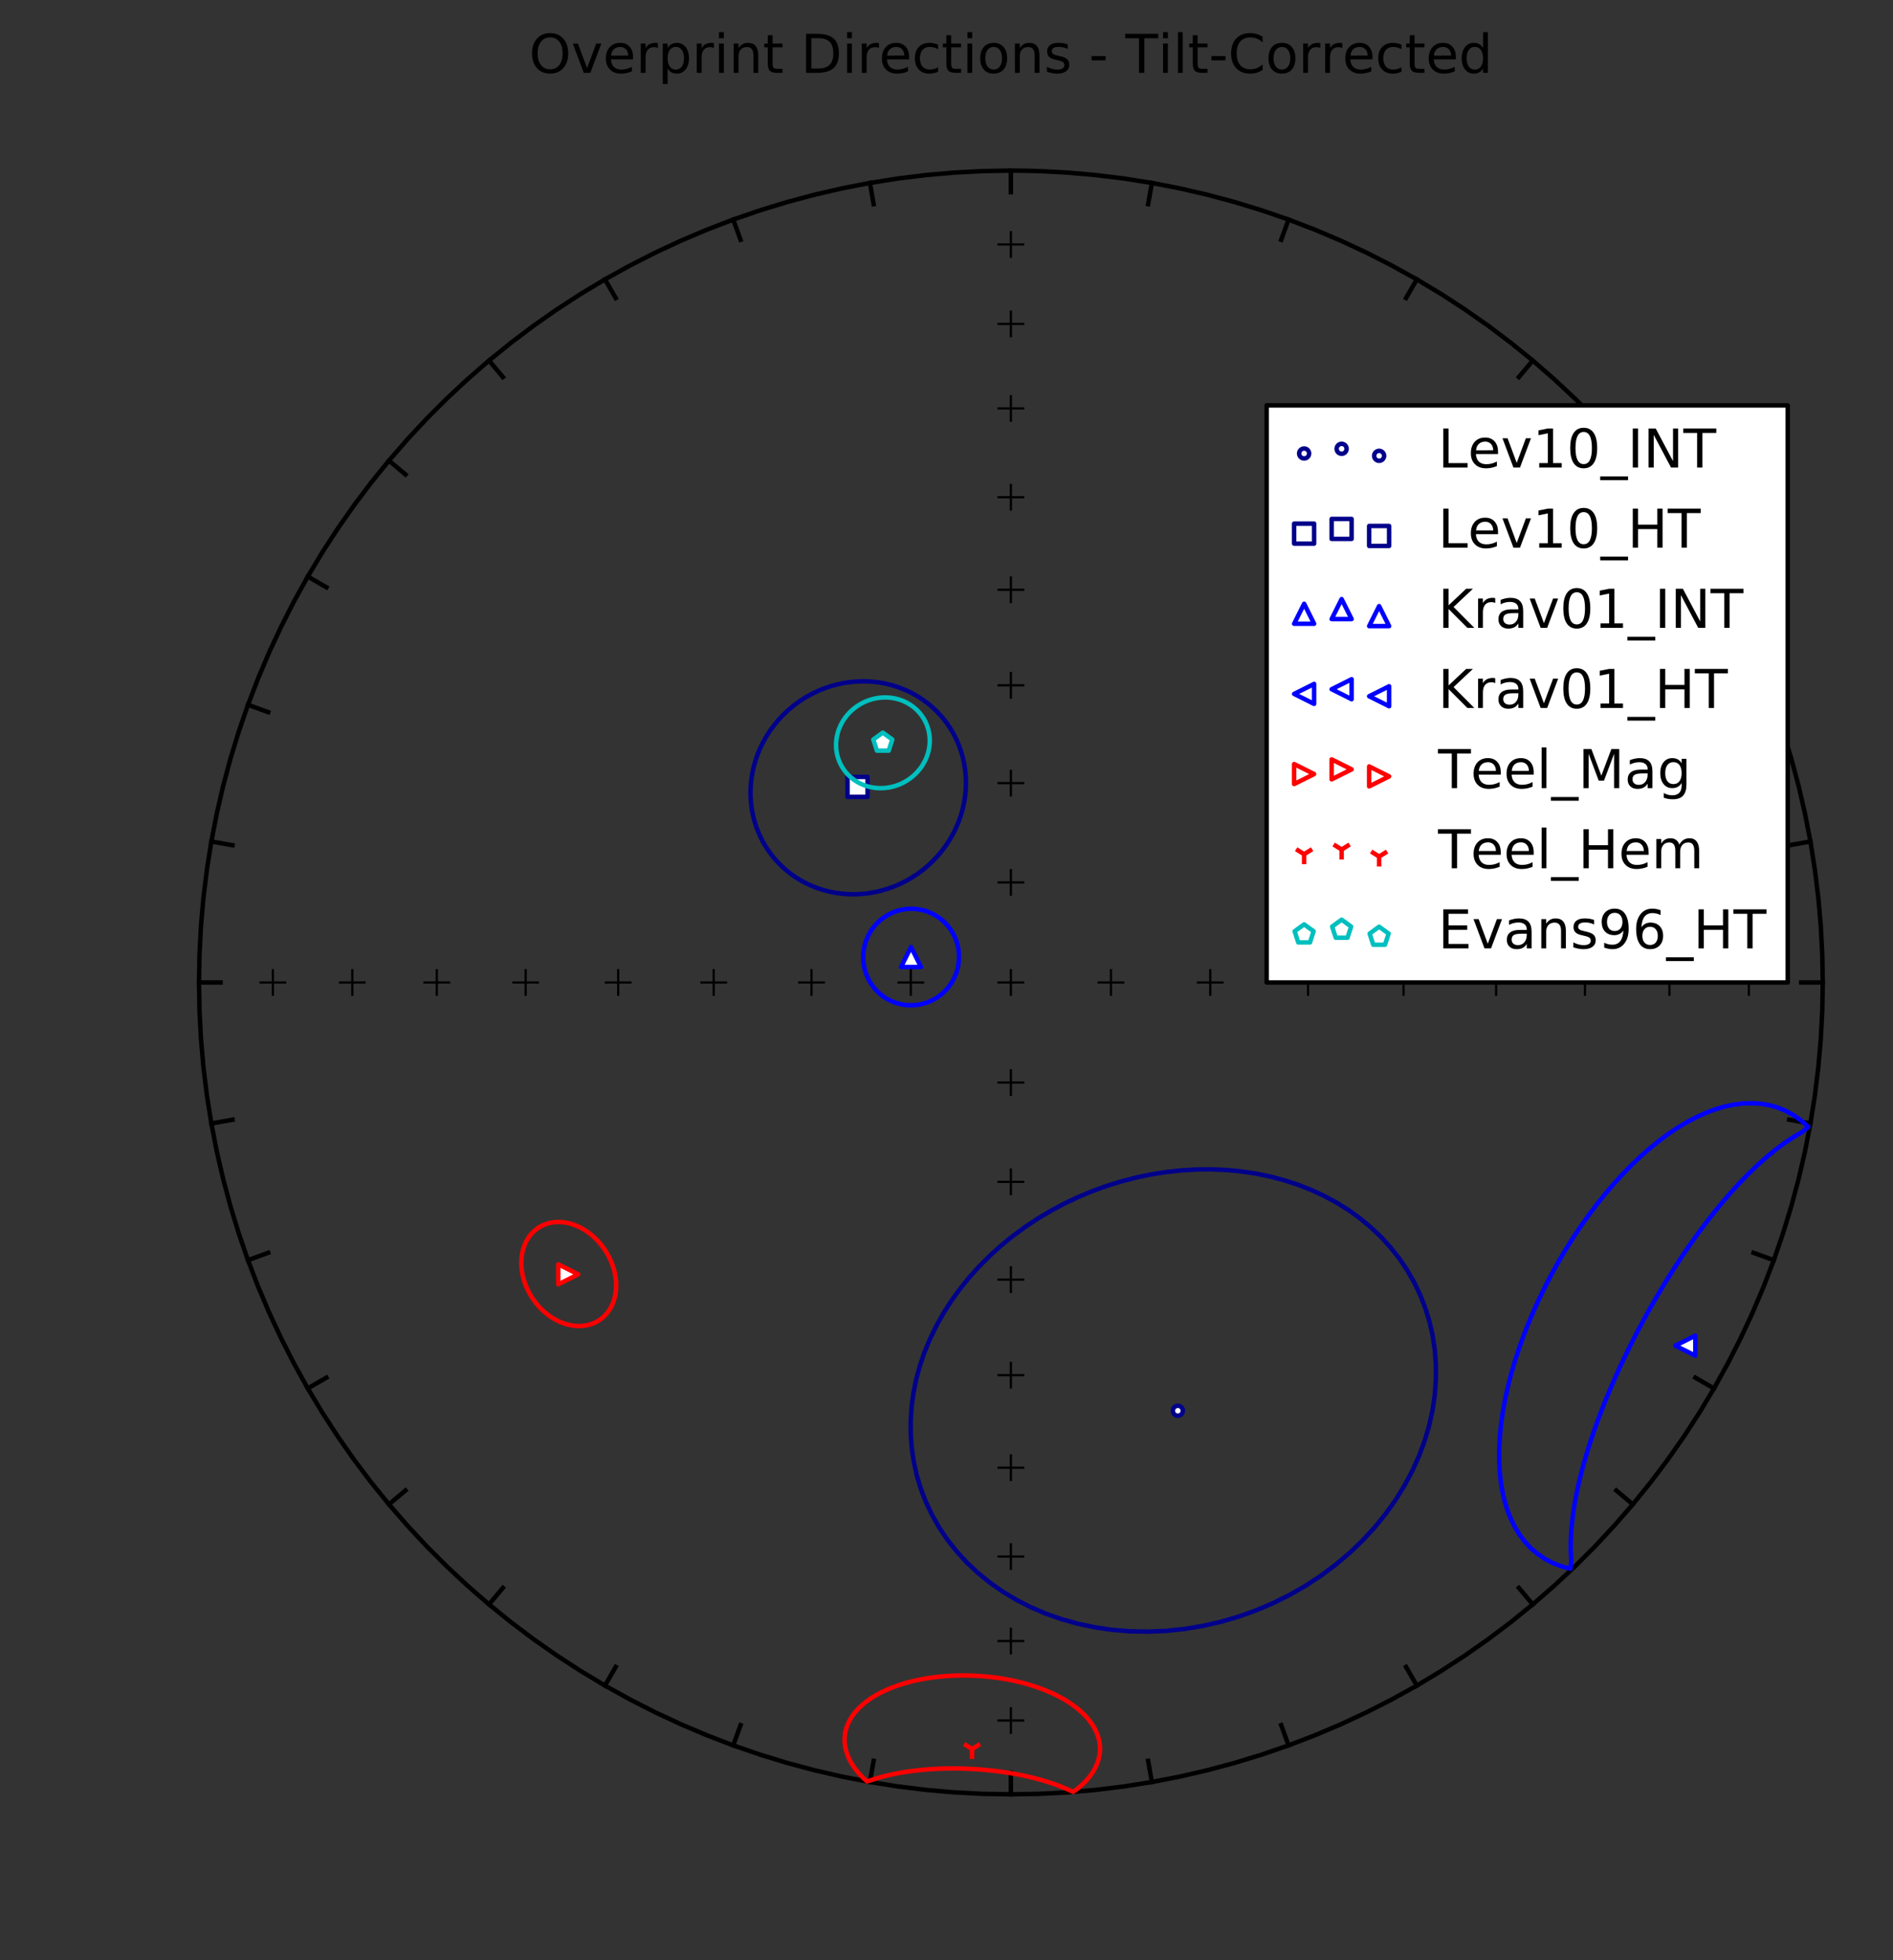 <?xml version="1.0" encoding="utf-8" standalone="no"?>
<!DOCTYPE svg PUBLIC "-//W3C//DTD SVG 1.1//EN"
  "http://www.w3.org/Graphics/SVG/1.1/DTD/svg11.dtd">
<!-- Created with matplotlib (http://matplotlib.org/) -->
<svg height="439pt" version="1.1" viewBox="0 0 424 439" width="424pt" xmlns="http://www.w3.org/2000/svg" xmlns:xlink="http://www.w3.org/1999/xlink">
 <rect x="0" y="0" width="424" height="439" fill="#333333" stroke="none"/>
 <defs>
  <style type="text/css">
*{stroke-linecap:butt;stroke-linejoin:round;stroke-miterlimit:100000;}
  </style>
 </defs>
 <g id="figure_1">
  <g id="patch_1">
   <path d="M 0 439.596 
L 424.558 439.596 
L 424.558 -0 
L 0 -0 
L 0 439.596 
z
" style="fill:none;"/>
  </g>
  <g id="axes_1">
   <g id="PathCollection_1">
    <defs>
     <path d="M 0 1.118 
C 0.297 1.118 0.581 1 0.791 0.791 
C 1 0.581 1.118 0.297 1.118 0 
C 1.118 -0.297 1 -0.581 0.791 -0.791 
C 0.581 -1 0.297 -1.118 0 -1.118 
C -0.297 -1.118 -0.581 -1 -0.791 -0.791 
C -1 -0.581 -1.118 -0.297 -1.118 0 
C -1.118 0.297 -1 0.581 -0.791 0.791 
C -0.581 1 -0.297 1.118 0 1.118 
z
" id="m242794f039" style="stroke:#00008b;"/>
    </defs>
    <g clip-path="url(#p06b7185826)">
     <use style="fill:#ffffff;stroke:#00008b;" x="263.82" xlink:href="#m242794f039" y="315.924"/>
    </g>
   </g>
   <g id="PathCollection_2">
    <defs>
     <path d="M -2.236 2.236 
L 2.236 2.236 
L 2.236 -2.236 
L -2.236 -2.236 
z
" id="ma26f0c3590" style="stroke:#00008b;"/>
    </defs>
    <g clip-path="url(#p06b7185826)">
     <use style="fill:#ffffff;stroke:#00008b;" x="192.075" xlink:href="#ma26f0c3590" y="176.225"/>
    </g>
   </g>
   <g id="PathCollection_3">
    <defs>
     <path d="M 0 -2.236 
L -2.236 2.236 
L 2.236 2.236 
z
" id="m3aaf7df81c" style="stroke:#0000ff;"/>
    </defs>
    <g clip-path="url(#p06b7185826)">
     <use style="fill:#ffffff;stroke:#0000ff;" x="204.051" xlink:href="#m3aaf7df81c" y="214.317"/>
    </g>
   </g>
   <g id="PathCollection_4">
    <defs>
     <path d="M -2.236 -0 
L 2.236 2.236 
L 2.236 -2.236 
z
" id="m49c7e73e07" style="stroke:#0000ff;"/>
    </defs>
    <g clip-path="url(#p06b7185826)">
     <use style="fill:#ffffff;stroke:#0000ff;" x="377.491" xlink:href="#m49c7e73e07" y="301.346"/>
    </g>
   </g>
   <g id="PathCollection_5">
    <defs>
     <path d="M 2.236 0 
L -2.236 -2.236 
L -2.236 2.236 
z
" id="m7f2e09f121" style="stroke:#ff0000;"/>
    </defs>
    <g clip-path="url(#p06b7185826)">
     <use style="fill:#ffffff;stroke:#ff0000;" x="127.285" xlink:href="#m7f2e09f121" y="285.374"/>
    </g>
   </g>
   <g id="PathCollection_6">
    <defs>
     <path d="M 0 0 
L 0 2.236 
M 0 0 
L 1.789 -1.118 
M 0 0 
L -1.789 -1.118 
" id="ma1256cfa38" style="stroke:#ff0000;"/>
    </defs>
    <g clip-path="url(#p06b7185826)">
     <use style="fill:#ff0000;stroke:#ff0000;" x="217.723" xlink:href="#ma1256cfa38" y="391.678"/>
    </g>
   </g>
   <g id="PathCollection_7">
    <defs>
     <path d="M 0 -2.236 
L -2.127 -0.691 
L -1.314 1.809 
L 1.314 1.809 
L 2.127 -0.691 
z
" id="m4032f01e4e" style="stroke:#00bfbf;"/>
    </defs>
    <g clip-path="url(#p06b7185826)">
     <use style="fill:#ffffff;stroke:#00bfbf;" x="197.732" xlink:href="#m4032f01e4e" y="166.3"/>
    </g>
   </g>
   <g id="line2d_1">
    <path clip-path="url(#p06b7185826)" d="M 226.42 38.207 
L 229.594 38.235 
L 232.767 38.318 
L 239.105 38.65 
L 245.428 39.203 
L 251.728 39.977 
L 257.997 40.969 
L 264.228 42.18 
L 270.413 43.608 
L 276.544 45.25 
L 282.614 47.106 
L 288.615 49.172 
L 294.541 51.446 
L 300.383 53.926 
L 306.136 56.608 
L 311.791 59.489 
L 317.343 62.565 
L 322.784 65.834 
L 328.107 69.29 
L 333.306 72.93 
L 338.375 76.749 
L 343.308 80.743 
L 348.099 84.906 
L 352.741 89.234 
L 357.229 93.722 
L 361.558 98.363 
L 365.722 103.152 
L 369.716 108.084 
L 373.536 113.152 
L 377.177 118.351 
L 380.634 123.673 
L 383.903 129.113 
L 386.98 134.663 
L 389.862 140.318 
L 392.544 146.069 
L 395.024 151.911 
L 397.299 157.835 
L 399.365 163.835 
L 401.221 169.904 
L 402.864 176.034 
L 404.292 182.218 
L 405.503 188.447 
L 406.496 194.715 
L 407.269 201.014 
L 407.823 207.336 
L 408.155 213.673 
L 408.266 220.018 
L 408.155 226.363 
L 407.823 232.701 
L 407.269 239.023 
L 406.496 245.321 
L 405.503 251.589 
L 404.292 257.819 
L 402.864 264.002 
L 401.221 270.132 
L 399.365 276.201 
L 397.299 282.201 
L 395.024 288.126 
L 392.544 293.967 
L 389.862 299.719 
L 386.98 305.373 
L 383.903 310.924 
L 380.634 316.363 
L 377.177 321.685 
L 373.536 326.884 
L 369.716 331.952 
L 365.722 336.884 
L 361.558 341.673 
L 357.229 346.315 
L 352.741 350.802 
L 348.099 355.13 
L 343.308 359.293 
L 338.375 363.287 
L 333.306 367.106 
L 328.107 370.746 
L 322.784 374.202 
L 317.343 377.471 
L 311.791 380.548 
L 306.136 383.429 
L 300.383 386.111 
L 294.541 388.59 
L 288.615 390.864 
L 282.614 392.93 
L 276.544 394.786 
L 270.413 396.428 
L 264.228 397.856 
L 257.997 399.067 
L 251.728 400.06 
L 245.428 400.833 
L 239.105 401.386 
L 232.767 401.718 
L 226.42 401.829 
L 220.074 401.718 
L 213.735 401.386 
L 207.412 400.833 
L 201.112 400.06 
L 194.843 399.067 
L 188.613 397.856 
L 182.428 396.428 
L 176.297 394.786 
L 170.227 392.93 
L 164.226 390.864 
L 158.3 388.59 
L 152.457 386.111 
L 146.705 383.429 
L 141.049 380.548 
L 135.498 377.471 
L 130.057 374.202 
L 124.734 370.746 
L 119.534 367.106 
L 114.465 363.287 
L 109.532 359.293 
L 104.742 355.13 
L 100.1 350.802 
L 95.612 346.315 
L 91.283 341.673 
L 87.119 336.884 
L 83.124 331.952 
L 79.304 326.884 
L 75.664 321.685 
L 72.207 316.363 
L 68.938 310.924 
L 65.86 305.373 
L 62.979 299.719 
L 60.296 293.967 
L 57.816 288.126 
L 55.542 282.201 
L 53.475 276.201 
L 51.619 270.132 
L 49.977 264.002 
L 48.549 257.819 
L 47.338 251.589 
L 46.345 245.321 
L 45.571 239.023 
L 45.018 232.701 
L 44.686 226.363 
L 44.575 220.018 
L 44.686 213.673 
L 45.018 207.336 
L 45.571 201.014 
L 46.345 194.715 
L 47.338 188.447 
L 48.549 182.218 
L 49.977 176.034 
L 51.619 169.904 
L 53.475 163.835 
L 55.542 157.835 
L 57.816 151.911 
L 60.296 146.069 
L 62.979 140.318 
L 65.86 134.663 
L 68.938 129.113 
L 72.207 123.673 
L 75.664 118.351 
L 79.304 113.152 
L 83.124 108.084 
L 87.119 103.152 
L 91.283 98.363 
L 95.612 93.722 
L 100.1 89.234 
L 104.742 84.906 
L 109.532 80.743 
L 114.465 76.749 
L 119.534 72.93 
L 124.734 69.29 
L 130.057 65.834 
L 135.498 62.565 
L 141.049 59.489 
L 146.705 56.608 
L 152.457 53.926 
L 158.3 51.446 
L 164.226 49.172 
L 170.227 47.106 
L 176.297 45.25 
L 182.428 43.608 
L 188.613 42.18 
L 194.843 40.969 
L 201.112 39.977 
L 207.412 39.203 
L 213.735 38.65 
L 220.074 38.318 
L 226.42 38.207 
L 226.42 38.207 
" style="fill:none;stroke:#000000;stroke-linecap:square;"/>
   </g>
   <g id="line2d_2">
    <defs>
     <path d="M -3 0 
L 3 0 
M 0 3 
L 0 -3 
" id="m048e11cbea" style="stroke:#000000;stroke-width:0.5;"/>
    </defs>
    <g clip-path="url(#p06b7185826)">
     <use style="stroke:#000000;stroke-width:0.5;" x="226.42" xlink:href="#m048e11cbea" y="54.745"/>
     <use style="stroke:#000000;stroke-width:0.5;" x="226.42" xlink:href="#m048e11cbea" y="72.541"/>
     <use style="stroke:#000000;stroke-width:0.5;" x="226.42" xlink:href="#m048e11cbea" y="91.458"/>
     <use style="stroke:#000000;stroke-width:0.5;" x="226.42" xlink:href="#m048e11cbea" y="111.355"/>
     <use style="stroke:#000000;stroke-width:0.5;" x="226.42" xlink:href="#m048e11cbea" y="132.078"/>
     <use style="stroke:#000000;stroke-width:0.5;" x="226.42" xlink:href="#m048e11cbea" y="153.471"/>
     <use style="stroke:#000000;stroke-width:0.5;" x="226.42" xlink:href="#m048e11cbea" y="175.37"/>
     <use style="stroke:#000000;stroke-width:0.5;" x="226.42" xlink:href="#m048e11cbea" y="197.609"/>
     <use style="stroke:#000000;stroke-width:0.5;" x="226.42" xlink:href="#m048e11cbea" y="220.018"/>
    </g>
   </g>
   <g id="line2d_3">
    <g clip-path="url(#p06b7185826)">
     <use style="stroke:#000000;stroke-width:0.5;" x="391.725" xlink:href="#m048e11cbea" y="220.018"/>
     <use style="stroke:#000000;stroke-width:0.5;" x="373.926" xlink:href="#m048e11cbea" y="220.018"/>
     <use style="stroke:#000000;stroke-width:0.5;" x="355.004" xlink:href="#m048e11cbea" y="220.018"/>
     <use style="stroke:#000000;stroke-width:0.5;" x="335.104" xlink:href="#m048e11cbea" y="220.018"/>
     <use style="stroke:#000000;stroke-width:0.5;" x="314.377" xlink:href="#m048e11cbea" y="220.018"/>
     <use style="stroke:#000000;stroke-width:0.5;" x="292.98" xlink:href="#m048e11cbea" y="220.018"/>
     <use style="stroke:#000000;stroke-width:0.5;" x="271.077" xlink:href="#m048e11cbea" y="220.018"/>
     <use style="stroke:#000000;stroke-width:0.5;" x="248.834" xlink:href="#m048e11cbea" y="220.018"/>
    </g>
   </g>
   <g id="line2d_4">
    <g clip-path="url(#p06b7185826)">
     <use style="stroke:#000000;stroke-width:0.5;" x="226.42" xlink:href="#m048e11cbea" y="385.291"/>
     <use style="stroke:#000000;stroke-width:0.5;" x="226.42" xlink:href="#m048e11cbea" y="367.496"/>
     <use style="stroke:#000000;stroke-width:0.5;" x="226.42" xlink:href="#m048e11cbea" y="348.578"/>
     <use style="stroke:#000000;stroke-width:0.5;" x="226.42" xlink:href="#m048e11cbea" y="328.681"/>
     <use style="stroke:#000000;stroke-width:0.5;" x="226.42" xlink:href="#m048e11cbea" y="307.958"/>
     <use style="stroke:#000000;stroke-width:0.5;" x="226.42" xlink:href="#m048e11cbea" y="286.565"/>
     <use style="stroke:#000000;stroke-width:0.5;" x="226.42" xlink:href="#m048e11cbea" y="264.666"/>
     <use style="stroke:#000000;stroke-width:0.5;" x="226.42" xlink:href="#m048e11cbea" y="242.428"/>
    </g>
   </g>
   <g id="line2d_5">
    <g clip-path="url(#p06b7185826)">
     <use style="stroke:#000000;stroke-width:0.5;" x="61.116" xlink:href="#m048e11cbea" y="220.018"/>
     <use style="stroke:#000000;stroke-width:0.5;" x="78.915" xlink:href="#m048e11cbea" y="220.018"/>
     <use style="stroke:#000000;stroke-width:0.5;" x="97.836" xlink:href="#m048e11cbea" y="220.018"/>
     <use style="stroke:#000000;stroke-width:0.5;" x="117.736" xlink:href="#m048e11cbea" y="220.018"/>
     <use style="stroke:#000000;stroke-width:0.5;" x="138.464" xlink:href="#m048e11cbea" y="220.018"/>
     <use style="stroke:#000000;stroke-width:0.5;" x="159.86" xlink:href="#m048e11cbea" y="220.018"/>
     <use style="stroke:#000000;stroke-width:0.5;" x="181.764" xlink:href="#m048e11cbea" y="220.018"/>
     <use style="stroke:#000000;stroke-width:0.5;" x="204.007" xlink:href="#m048e11cbea" y="220.018"/>
    </g>
   </g>
   <g id="line2d_6">
    <path clip-path="url(#p06b7185826)" d="M 226.42 38.207 
L 226.42 39.801 
L 226.42 41.408 
L 226.42 43.029 
" style="fill:none;stroke:#000000;stroke-linecap:square;"/>
   </g>
   <g id="line2d_7">
    <path clip-path="url(#p06b7185826)" d="M 257.997 40.969 
L 257.721 42.539 
L 257.442 44.122 
L 257.16 45.718 
" style="fill:none;stroke:#000000;stroke-linecap:square;"/>
   </g>
   <g id="line2d_8">
    <path clip-path="url(#p06b7185826)" d="M 288.615 49.172 
L 288.07 50.669 
L 287.52 52.18 
L 286.966 53.703 
" style="fill:none;stroke:#000000;stroke-linecap:square;"/>
   </g>
   <g id="line2d_9">
    <path clip-path="url(#p06b7185826)" d="M 317.343 62.565 
L 316.546 63.945 
L 315.742 65.337 
L 314.932 66.741 
" style="fill:none;stroke:#000000;stroke-linecap:square;"/>
   </g>
   <g id="line2d_10">
    <path clip-path="url(#p06b7185826)" d="M 343.308 80.743 
L 342.284 81.964 
L 341.25 83.195 
L 340.208 84.436 
" style="fill:none;stroke:#000000;stroke-linecap:square;"/>
   </g>
   <g id="line2d_11">
    <path clip-path="url(#p06b7185826)" d="M 365.722 103.152 
L 364.501 104.177 
L 363.269 105.21 
L 362.028 106.252 
" style="fill:none;stroke:#000000;stroke-linecap:square;"/>
   </g>
   <g id="line2d_12">
    <path clip-path="url(#p06b7185826)" d="M 383.903 129.113 
L 382.523 129.909 
L 381.13 130.713 
L 379.727 131.524 
" style="fill:none;stroke:#000000;stroke-linecap:square;"/>
   </g>
   <g id="line2d_13">
    <path clip-path="url(#p06b7185826)" d="M 397.299 157.835 
L 395.801 158.38 
L 394.291 158.93 
L 392.767 159.484 
" style="fill:none;stroke:#000000;stroke-linecap:square;"/>
   </g>
   <g id="line2d_14">
    <path clip-path="url(#p06b7185826)" d="M 405.503 188.447 
L 403.933 188.724 
L 402.35 189.003 
L 400.754 189.284 
" style="fill:none;stroke:#000000;stroke-linecap:square;"/>
   </g>
   <g id="line2d_15">
    <path clip-path="url(#p06b7185826)" d="M 408.266 220.018 
L 406.672 220.018 
L 405.064 220.018 
L 403.443 220.018 
" style="fill:none;stroke:#000000;stroke-linecap:square;"/>
   </g>
   <g id="line2d_16">
    <path clip-path="url(#p06b7185826)" d="M 405.503 251.589 
L 403.933 251.313 
L 402.35 251.033 
L 400.754 250.752 
" style="fill:none;stroke:#000000;stroke-linecap:square;"/>
   </g>
   <g id="line2d_17">
    <path clip-path="url(#p06b7185826)" d="M 397.299 282.201 
L 395.801 281.656 
L 394.291 281.106 
L 392.767 280.552 
" style="fill:none;stroke:#000000;stroke-linecap:square;"/>
   </g>
   <g id="line2d_18">
    <path clip-path="url(#p06b7185826)" d="M 383.903 310.924 
L 382.523 310.127 
L 381.13 309.323 
L 379.727 308.513 
" style="fill:none;stroke:#000000;stroke-linecap:square;"/>
   </g>
   <g id="line2d_19">
    <path clip-path="url(#p06b7185826)" d="M 365.722 336.884 
L 364.501 335.86 
L 363.269 334.826 
L 362.028 333.785 
" style="fill:none;stroke:#000000;stroke-linecap:square;"/>
   </g>
   <g id="line2d_20">
    <path clip-path="url(#p06b7185826)" d="M 343.308 359.293 
L 342.284 358.073 
L 341.25 356.841 
L 340.208 355.6 
" style="fill:none;stroke:#000000;stroke-linecap:square;"/>
   </g>
   <g id="line2d_21">
    <path clip-path="url(#p06b7185826)" d="M 317.343 377.471 
L 316.546 376.091 
L 315.742 374.699 
L 314.932 373.295 
" style="fill:none;stroke:#000000;stroke-linecap:square;"/>
   </g>
   <g id="line2d_22">
    <path clip-path="url(#p06b7185826)" d="M 288.615 390.864 
L 288.07 389.367 
L 287.52 387.857 
L 286.966 386.334 
" style="fill:none;stroke:#000000;stroke-linecap:square;"/>
   </g>
   <g id="line2d_23">
    <path clip-path="url(#p06b7185826)" d="M 257.997 399.067 
L 257.721 397.498 
L 257.442 395.915 
L 257.16 394.319 
" style="fill:none;stroke:#000000;stroke-linecap:square;"/>
   </g>
   <g id="line2d_24">
    <path clip-path="url(#p06b7185826)" d="M 226.42 401.829 
L 226.42 400.235 
L 226.42 398.628 
L 226.42 397.007 
" style="fill:none;stroke:#000000;stroke-linecap:square;"/>
   </g>
   <g id="line2d_25">
    <path clip-path="url(#p06b7185826)" d="M 194.843 399.067 
L 195.12 397.498 
L 195.399 395.915 
L 195.681 394.319 
" style="fill:none;stroke:#000000;stroke-linecap:square;"/>
   </g>
   <g id="line2d_26">
    <path clip-path="url(#p06b7185826)" d="M 164.226 390.864 
L 164.771 389.367 
L 165.32 387.857 
L 165.875 386.334 
" style="fill:none;stroke:#000000;stroke-linecap:square;"/>
   </g>
   <g id="line2d_27">
    <path clip-path="url(#p06b7185826)" d="M 135.498 377.471 
L 136.295 376.091 
L 137.098 374.699 
L 137.909 373.295 
" style="fill:none;stroke:#000000;stroke-linecap:square;"/>
   </g>
   <g id="line2d_28">
    <path clip-path="url(#p06b7185826)" d="M 109.532 359.293 
L 110.557 358.073 
L 111.59 356.841 
L 112.632 355.6 
" style="fill:none;stroke:#000000;stroke-linecap:square;"/>
   </g>
   <g id="line2d_29">
    <path clip-path="url(#p06b7185826)" d="M 87.119 336.884 
L 88.34 335.86 
L 89.571 334.826 
L 90.813 333.785 
" style="fill:none;stroke:#000000;stroke-linecap:square;"/>
   </g>
   <g id="line2d_30">
    <path clip-path="url(#p06b7185826)" d="M 68.938 310.924 
L 70.318 310.127 
L 71.71 309.323 
L 73.114 308.513 
" style="fill:none;stroke:#000000;stroke-linecap:square;"/>
   </g>
   <g id="line2d_31">
    <path clip-path="url(#p06b7185826)" d="M 55.542 282.201 
L 57.039 281.656 
L 58.55 281.106 
L 60.073 280.552 
" style="fill:none;stroke:#000000;stroke-linecap:square;"/>
   </g>
   <g id="line2d_32">
    <path clip-path="url(#p06b7185826)" d="M 47.338 251.589 
L 48.907 251.313 
L 50.49 251.033 
L 52.087 250.752 
" style="fill:none;stroke:#000000;stroke-linecap:square;"/>
   </g>
   <g id="line2d_33">
    <path clip-path="url(#p06b7185826)" d="M 44.575 220.018 
L 46.169 220.018 
L 47.776 220.018 
L 49.398 220.018 
" style="fill:none;stroke:#000000;stroke-linecap:square;"/>
   </g>
   <g id="line2d_34">
    <path clip-path="url(#p06b7185826)" d="M 47.338 188.447 
L 48.907 188.724 
L 50.49 189.003 
L 52.087 189.284 
" style="fill:none;stroke:#000000;stroke-linecap:square;"/>
   </g>
   <g id="line2d_35">
    <path clip-path="url(#p06b7185826)" d="M 55.542 157.835 
L 57.039 158.38 
L 58.55 158.93 
L 60.073 159.484 
" style="fill:none;stroke:#000000;stroke-linecap:square;"/>
   </g>
   <g id="line2d_36">
    <path clip-path="url(#p06b7185826)" d="M 68.938 129.113 
L 70.318 129.909 
L 71.71 130.713 
L 73.114 131.524 
" style="fill:none;stroke:#000000;stroke-linecap:square;"/>
   </g>
   <g id="line2d_37">
    <path clip-path="url(#p06b7185826)" d="M 87.119 103.152 
L 88.34 104.177 
L 89.571 105.21 
L 90.813 106.252 
" style="fill:none;stroke:#000000;stroke-linecap:square;"/>
   </g>
   <g id="line2d_38">
    <path clip-path="url(#p06b7185826)" d="M 109.532 80.743 
L 110.557 81.964 
L 111.59 83.195 
L 112.632 84.436 
" style="fill:none;stroke:#000000;stroke-linecap:square;"/>
   </g>
   <g id="line2d_39">
    <path clip-path="url(#p06b7185826)" d="M 135.498 62.565 
L 136.295 63.945 
L 137.098 65.337 
L 137.909 66.741 
" style="fill:none;stroke:#000000;stroke-linecap:square;"/>
   </g>
   <g id="line2d_40">
    <path clip-path="url(#p06b7185826)" d="M 164.226 49.172 
L 164.771 50.669 
L 165.32 52.18 
L 165.875 53.703 
" style="fill:none;stroke:#000000;stroke-linecap:square;"/>
   </g>
   <g id="line2d_41">
    <path clip-path="url(#p06b7185826)" d="M 194.843 40.969 
L 195.12 42.539 
L 195.399 44.122 
L 195.681 45.718 
" style="fill:none;stroke:#000000;stroke-linecap:square;"/>
   </g>
   <g id="line2d_42">
    <path clip-path="url(#p06b7185826)" d="M 205.375 330.509 
L 206.291 333.518 
L 207.435 336.469 
L 208.809 339.349 
L 210.409 342.146 
L 212.235 344.844 
L 214.282 347.433 
L 216.545 349.897 
L 219.019 352.225 
L 221.697 354.402 
L 224.569 356.417 
L 227.626 358.256 
L 230.856 359.907 
L 234.247 361.36 
L 237.785 362.604 
L 241.454 363.629 
L 245.238 364.427 
L 249.12 364.991 
L 253.079 365.313 
L 257.097 365.391 
L 261.154 365.22 
L 265.227 364.8 
L 269.297 364.131 
L 273.34 363.214 
L 277.336 362.054 
L 281.263 360.656 
L 285.1 359.028 
L 288.827 357.177 
L 292.424 355.116 
L 295.873 352.855 
L 299.156 350.407 
L 302.257 347.787 
L 305.162 345.011 
L 307.858 342.094 
L 310.334 339.052 
L 312.579 335.904 
L 314.586 332.666 
L 316.348 329.357 
L 317.861 325.992 
L 319.12 322.59 
L 320.126 319.168 
L 320.876 315.741 
L 321.373 312.327 
L 321.618 308.939 
L 321.616 305.593 
L 321.37 302.302 
L 320.887 299.08 
L 320.172 295.939 
L 319.233 292.889 
L 318.078 289.942 
L 316.714 287.108 
L 315.152 284.394 
L 313.4 281.809 
L 311.468 279.361 
L 309.365 277.055 
L 307.103 274.899 
L 304.691 272.896 
L 302.14 271.051 
L 299.461 269.369 
L 296.665 267.852 
L 293.761 266.502 
L 290.762 265.323 
L 287.677 264.315 
L 284.518 263.48 
L 281.296 262.818 
L 278.02 262.329 
L 274.702 262.014 
L 271.352 261.871 
L 267.981 261.9 
L 264.598 262.1 
L 261.215 262.468 
L 257.842 263.002 
L 254.488 263.701 
L 251.164 264.561 
L 247.88 265.579 
L 244.645 266.753 
L 241.469 268.078 
L 238.362 269.551 
L 235.333 271.168 
L 232.391 272.923 
L 229.546 274.813 
L 226.807 276.831 
L 224.182 278.973 
L 221.681 281.234 
L 219.312 283.606 
L 217.083 286.083 
L 215.002 288.66 
L 213.078 291.328 
L 211.318 294.08 
L 209.73 296.91 
L 208.321 299.808 
L 207.097 302.766 
L 206.066 305.775 
L 205.233 308.827 
L 204.604 311.911 
L 204.184 315.017 
L 203.979 318.136 
L 203.992 321.256 
L 204.228 324.366 
L 204.688 327.454 
L 205.375 330.509 
" style="fill:none;stroke:#00008b;stroke-linecap:square;"/>
   </g>
   <g id="line2d_43">
    <path clip-path="url(#p06b7185826)" d="M 211.855 161.659 
L 210.935 160.511 
L 209.939 159.426 
L 208.872 158.406 
L 207.737 157.456 
L 206.538 156.581 
L 205.281 155.784 
L 203.97 155.069 
L 202.611 154.438 
L 201.207 153.895 
L 199.766 153.443 
L 198.293 153.083 
L 196.794 152.817 
L 195.275 152.646 
L 193.742 152.572 
L 192.201 152.596 
L 190.66 152.717 
L 189.123 152.934 
L 187.599 153.248 
L 186.092 153.658 
L 184.61 154.16 
L 183.159 154.755 
L 181.744 155.439 
L 180.372 156.209 
L 179.049 157.063 
L 177.78 157.997 
L 176.571 159.006 
L 175.426 160.087 
L 174.35 161.235 
L 173.348 162.446 
L 172.425 163.713 
L 171.583 165.032 
L 170.826 166.397 
L 170.157 167.803 
L 169.579 169.243 
L 169.094 170.711 
L 168.704 172.201 
L 168.41 173.707 
L 168.213 175.223 
L 168.114 176.742 
L 168.112 178.258 
L 168.208 179.765 
L 168.401 181.257 
L 168.689 182.728 
L 169.071 184.171 
L 169.545 185.582 
L 170.11 186.954 
L 170.761 188.283 
L 171.497 189.562 
L 172.314 190.788 
L 173.209 191.956 
L 174.177 193.06 
L 175.215 194.098 
L 176.319 195.065 
L 177.483 195.958 
L 178.703 196.773 
L 179.974 197.509 
L 181.292 198.161 
L 182.65 198.729 
L 184.043 199.21 
L 185.467 199.602 
L 186.915 199.904 
L 188.383 200.117 
L 189.863 200.238 
L 191.352 200.268 
L 192.842 200.206 
L 194.33 200.055 
L 195.808 199.813 
L 197.272 199.482 
L 198.716 199.064 
L 200.134 198.56 
L 201.522 197.972 
L 202.875 197.303 
L 204.187 196.555 
L 205.453 195.731 
L 206.67 194.834 
L 207.831 193.867 
L 208.934 192.834 
L 209.973 191.739 
L 210.946 190.585 
L 211.848 189.377 
L 212.676 188.12 
L 213.426 186.818 
L 214.097 185.475 
L 214.684 184.098 
L 215.186 182.69 
L 215.601 181.257 
L 215.927 179.805 
L 216.163 178.338 
L 216.307 176.863 
L 216.358 175.385 
L 216.317 173.909 
L 216.182 172.441 
L 215.955 170.987 
L 215.635 169.552 
L 215.225 168.142 
L 214.723 166.763 
L 214.134 165.42 
L 213.458 164.118 
L 212.697 162.862 
L 211.855 161.659 
" style="fill:none;stroke:#00008b;stroke-linecap:square;"/>
   </g>
   <g id="line2d_44">
    <path clip-path="url(#p06b7185826)" d="M 206.781 203.857 
L 206.124 203.709 
L 205.458 203.602 
L 204.787 203.538 
L 204.112 203.517 
L 203.438 203.538 
L 202.766 203.602 
L 202.098 203.709 
L 201.439 203.857 
L 200.79 204.048 
L 200.153 204.278 
L 199.532 204.549 
L 198.929 204.858 
L 198.346 205.205 
L 197.786 205.589 
L 197.251 206.007 
L 196.743 206.458 
L 196.263 206.94 
L 195.815 207.452 
L 195.399 207.991 
L 195.018 208.555 
L 194.673 209.143 
L 194.365 209.751 
L 194.096 210.377 
L 193.867 211.019 
L 193.678 211.674 
L 193.53 212.339 
L 193.424 213.013 
L 193.361 213.691 
L 193.34 214.372 
L 193.362 215.053 
L 193.426 215.731 
L 193.533 216.403 
L 193.681 217.067 
L 193.871 217.72 
L 194.102 218.359 
L 194.371 218.983 
L 194.68 219.587 
L 195.025 220.171 
L 195.407 220.731 
L 195.822 221.266 
L 196.271 221.773 
L 196.75 222.251 
L 197.258 222.697 
L 197.792 223.11 
L 198.352 223.488 
L 198.934 223.829 
L 199.536 224.133 
L 200.156 224.398 
L 200.791 224.624 
L 201.44 224.808 
L 202.098 224.951 
L 202.764 225.052 
L 203.435 225.111 
L 204.108 225.128 
L 204.781 225.101 
L 205.451 225.033 
L 206.116 224.922 
L 206.772 224.769 
L 207.417 224.576 
L 208.05 224.342 
L 208.666 224.069 
L 209.265 223.758 
L 209.842 223.409 
L 210.398 223.025 
L 210.928 222.607 
L 211.431 222.157 
L 211.905 221.676 
L 212.349 221.166 
L 212.76 220.629 
L 213.137 220.068 
L 213.478 219.484 
L 213.783 218.88 
L 214.049 218.258 
L 214.277 217.621 
L 214.464 216.971 
L 214.611 216.311 
L 214.716 215.642 
L 214.78 214.969 
L 214.802 214.293 
L 214.782 213.617 
L 214.719 212.944 
L 214.615 212.276 
L 214.47 211.616 
L 214.284 210.966 
L 214.058 210.33 
L 213.792 209.709 
L 213.489 209.107 
L 213.148 208.524 
L 212.772 207.964 
L 212.361 207.43 
L 211.918 206.922 
L 211.444 206.443 
L 210.941 205.995 
L 210.411 205.58 
L 209.855 205.199 
L 209.277 204.854 
L 208.678 204.546 
L 208.061 204.276 
L 207.428 204.046 
L 206.781 203.857 
" style="fill:none;stroke:#0000ff;stroke-linecap:square;"/>
   </g>
   <g id="line2d_45">
    <path clip-path="url(#p06b7185826)" d="M 342.931 346.73 
L 344.417 348 
L 346.042 349.1 
L 347.806 350.022 
L 349.704 350.757 
L 351.732 351.296 
L 351.942 349.623 
L 351.817 347.344 
L 351.826 344.962 
L 351.963 342.486 
L 352.223 339.922 
L 352.603 337.28 
L 353.098 334.567 
L 353.701 331.79 
L 354.41 328.957 
L 355.219 326.076 
L 356.123 323.153 
L 357.119 320.196 
L 358.201 317.211 
L 359.366 314.207 
L 360.608 311.19 
L 361.923 308.166 
L 363.309 305.143 
L 364.759 302.129 
L 366.271 299.129 
L 367.84 296.15 
L 369.463 293.201 
L 371.136 290.288 
L 372.855 287.418 
L 374.616 284.597 
L 376.417 281.835 
L 378.252 279.137 
L 380.12 276.511 
L 382.016 273.965 
L 383.937 271.506 
L 385.88 269.142 
L 387.841 266.881 
L 389.816 264.73 
L 391.802 262.697 
L 393.796 260.791 
L 395.793 259.02 
L 397.79 257.391 
L 399.783 255.913 
L 401.767 254.595 
L 403.738 253.445 
L 405.02 252.349 
L 403.453 250.952 
L 401.795 249.773 
L 400.054 248.808 
L 398.24 248.057 
L 396.362 247.516 
L 394.428 247.181 
L 392.446 247.048 
L 390.424 247.111 
L 388.369 247.366 
L 386.287 247.807 
L 384.186 248.427 
L 382.072 249.22 
L 379.95 250.18 
L 377.827 251.3 
L 375.708 252.574 
L 373.597 253.993 
L 371.501 255.552 
L 369.424 257.243 
L 367.37 259.059 
L 365.345 260.992 
L 363.353 263.037 
L 361.397 265.185 
L 359.483 267.43 
L 357.614 269.764 
L 355.795 272.18 
L 354.029 274.672 
L 352.321 277.231 
L 350.674 279.851 
L 349.093 282.524 
L 347.581 285.244 
L 346.142 288.003 
L 344.78 290.795 
L 343.499 293.612 
L 342.302 296.446 
L 341.194 299.291 
L 340.178 302.14 
L 339.258 304.985 
L 338.437 307.818 
L 337.72 310.633 
L 337.109 313.422 
L 336.61 316.177 
L 336.224 318.89 
L 335.955 321.555 
L 335.808 324.163 
L 335.784 326.706 
L 335.888 329.176 
L 336.121 331.564 
L 336.487 333.864 
L 336.989 336.065 
L 337.628 338.161 
L 338.406 340.14 
L 339.324 341.996 
L 340.384 343.719 
L 341.587 345.3 
L 342.931 346.73 
" style="fill:none;stroke:#0000ff;stroke-linecap:square;"/>
   </g>
   <g id="line2d_46">
    <path clip-path="url(#p06b7185826)" d="M 120.76 274.836 
L 120.253 275.179 
L 119.773 275.563 
L 119.322 275.986 
L 118.902 276.447 
L 118.516 276.944 
L 118.164 277.475 
L 117.849 278.038 
L 117.572 278.632 
L 117.334 279.253 
L 117.136 279.899 
L 116.979 280.568 
L 116.865 281.257 
L 116.793 281.963 
L 116.764 282.684 
L 116.779 283.416 
L 116.837 284.156 
L 116.939 284.902 
L 117.083 285.65 
L 117.27 286.396 
L 117.499 287.139 
L 117.769 287.874 
L 118.079 288.599 
L 118.428 289.31 
L 118.813 290.005 
L 119.235 290.681 
L 119.69 291.334 
L 120.176 291.962 
L 120.693 292.563 
L 121.238 293.133 
L 121.807 293.671 
L 122.4 294.173 
L 123.012 294.64 
L 123.643 295.067 
L 124.288 295.454 
L 124.946 295.799 
L 125.613 296.101 
L 126.287 296.358 
L 126.964 296.571 
L 127.643 296.737 
L 128.32 296.857 
L 128.992 296.929 
L 129.656 296.955 
L 130.311 296.934 
L 130.953 296.867 
L 131.58 296.753 
L 132.189 296.593 
L 132.778 296.39 
L 133.344 296.142 
L 133.886 295.852 
L 134.402 295.521 
L 134.889 295.15 
L 135.345 294.741 
L 135.77 294.295 
L 136.161 293.815 
L 136.518 293.303 
L 136.838 292.761 
L 137.121 292.19 
L 137.367 291.593 
L 137.573 290.973 
L 137.74 290.332 
L 137.866 289.672 
L 137.953 288.997 
L 137.999 288.307 
L 138.004 287.607 
L 137.969 286.899 
L 137.894 286.185 
L 137.779 285.468 
L 137.625 284.751 
L 137.432 284.037 
L 137.201 283.328 
L 136.933 282.626 
L 136.63 281.934 
L 136.292 281.256 
L 135.92 280.593 
L 135.516 279.947 
L 135.082 279.322 
L 134.618 278.719 
L 134.128 278.141 
L 133.612 277.589 
L 133.072 277.067 
L 132.511 276.575 
L 131.93 276.117 
L 131.332 275.692 
L 130.718 275.304 
L 130.092 274.954 
L 129.454 274.643 
L 128.809 274.372 
L 128.157 274.143 
L 127.501 273.956 
L 126.845 273.813 
L 126.19 273.713 
L 125.539 273.659 
L 124.894 273.649 
L 124.257 273.684 
L 123.632 273.765 
L 123.021 273.891 
L 122.426 274.061 
L 121.849 274.276 
L 121.293 274.535 
L 120.76 274.836 
" style="fill:none;stroke:#ff0000;stroke-linecap:square;"/>
   </g>
   <g id="line2d_47">
    <path clip-path="url(#p06b7185826)" d="M 189.319 387.991 
L 189.192 388.974 
L 189.176 389.971 
L 189.275 390.98 
L 189.488 391.996 
L 189.817 393.015 
L 190.262 394.032 
L 190.824 395.043 
L 191.5 396.044 
L 192.29 397.03 
L 193.191 397.995 
L 194.202 398.934 
L 195.553 398.494 
L 196.979 398.059 
L 198.468 397.666 
L 200.015 397.314 
L 201.616 397.005 
L 203.263 396.738 
L 204.953 396.513 
L 206.679 396.331 
L 208.437 396.191 
L 210.22 396.094 
L 212.023 396.04 
L 213.841 396.028 
L 215.667 396.058 
L 217.497 396.129 
L 219.325 396.243 
L 221.145 396.398 
L 222.952 396.593 
L 224.741 396.83 
L 226.505 397.106 
L 228.239 397.423 
L 229.938 397.778 
L 231.597 398.173 
L 233.209 398.605 
L 234.77 399.074 
L 236.274 399.58 
L 237.716 400.122 
L 239.09 400.699 
L 240.389 401.274 
L 241.49 400.441 
L 242.485 399.572 
L 243.37 398.671 
L 244.144 397.744 
L 244.805 396.795 
L 245.35 395.827 
L 245.781 394.847 
L 246.096 393.858 
L 246.296 392.864 
L 246.381 391.87 
L 246.354 390.879 
L 246.215 389.896 
L 245.967 388.923 
L 245.612 387.965 
L 245.153 387.024 
L 244.593 386.103 
L 243.935 385.206 
L 243.183 384.335 
L 242.341 383.493 
L 241.412 382.681 
L 240.4 381.903 
L 239.311 381.16 
L 238.148 380.454 
L 236.916 379.787 
L 235.62 379.16 
L 234.265 378.576 
L 232.855 378.034 
L 231.395 377.537 
L 229.892 377.086 
L 228.348 376.681 
L 226.771 376.323 
L 225.164 376.014 
L 223.534 375.754 
L 221.886 375.544 
L 220.224 375.383 
L 218.554 375.273 
L 216.882 375.214 
L 215.212 375.206 
L 213.551 375.249 
L 211.902 375.343 
L 210.273 375.488 
L 208.667 375.684 
L 207.091 375.931 
L 205.549 376.228 
L 204.047 376.575 
L 202.59 376.971 
L 201.182 377.416 
L 199.829 377.909 
L 198.536 378.448 
L 197.308 379.033 
L 196.149 379.662 
L 195.065 380.334 
L 194.058 381.047 
L 193.135 381.8 
L 192.299 382.591 
L 191.553 383.417 
L 190.903 384.276 
L 190.351 385.166 
L 189.901 386.084 
L 189.556 387.026 
L 189.319 387.991 
" style="fill:none;stroke:#ff0000;stroke-linecap:square;"/>
   </g>
   <g id="line2d_48">
    <path clip-path="url(#p06b7185826)" d="M 207.173 161.431 
L 206.864 160.882 
L 206.518 160.354 
L 206.138 159.85 
L 205.724 159.371 
L 205.278 158.92 
L 204.802 158.498 
L 204.298 158.107 
L 203.767 157.748 
L 203.212 157.423 
L 202.636 157.134 
L 202.039 156.882 
L 201.425 156.667 
L 200.796 156.49 
L 200.154 156.353 
L 199.503 156.257 
L 198.844 156.2 
L 198.181 156.184 
L 197.516 156.209 
L 196.852 156.275 
L 196.191 156.381 
L 195.537 156.528 
L 194.891 156.714 
L 194.257 156.938 
L 193.636 157.201 
L 193.033 157.5 
L 192.448 157.835 
L 191.885 158.205 
L 191.345 158.607 
L 190.831 159.04 
L 190.345 159.502 
L 189.89 159.992 
L 189.465 160.507 
L 189.075 161.046 
L 188.719 161.606 
L 188.399 162.184 
L 188.118 162.779 
L 187.875 163.388 
L 187.671 164.009 
L 187.508 164.639 
L 187.386 165.275 
L 187.306 165.915 
L 187.267 166.557 
L 187.27 167.197 
L 187.314 167.834 
L 187.401 168.464 
L 187.528 169.085 
L 187.695 169.696 
L 187.903 170.292 
L 188.149 170.873 
L 188.433 171.435 
L 188.753 171.977 
L 189.109 172.496 
L 189.499 172.991 
L 189.921 173.46 
L 190.373 173.9 
L 190.854 174.31 
L 191.362 174.689 
L 191.894 175.035 
L 192.449 175.347 
L 193.025 175.623 
L 193.619 175.864 
L 194.228 176.067 
L 194.851 176.232 
L 195.485 176.358 
L 196.128 176.446 
L 196.777 176.494 
L 197.429 176.503 
L 198.082 176.473 
L 198.735 176.403 
L 199.383 176.294 
L 200.024 176.147 
L 200.657 175.962 
L 201.279 175.74 
L 201.886 175.481 
L 202.478 175.187 
L 203.052 174.859 
L 203.605 174.498 
L 204.135 174.105 
L 204.641 173.682 
L 205.121 173.231 
L 205.571 172.753 
L 205.992 172.25 
L 206.381 171.724 
L 206.736 171.177 
L 207.057 170.611 
L 207.342 170.029 
L 207.589 169.431 
L 207.799 168.822 
L 207.969 168.203 
L 208.1 167.576 
L 208.19 166.944 
L 208.24 166.309 
L 208.248 165.674 
L 208.216 165.041 
L 208.143 164.414 
L 208.028 163.793 
L 207.874 163.182 
L 207.679 162.583 
L 207.445 161.998 
L 207.173 161.431 
" style="fill:none;stroke:#00bfbf;stroke-linecap:square;"/>
   </g>
   <g id="text_1">
    <!-- Overprint Directions - Tilt-Corrected -->
    <defs>
     <path d="M 39.406 66.219 
Q 28.656 66.219 22.328 58.203 
Q 16.016 50.203 16.016 36.375 
Q 16.016 22.609 22.328 14.594 
Q 28.656 6.594 39.406 6.594 
Q 50.141 6.594 56.422 14.594 
Q 62.703 22.609 62.703 36.375 
Q 62.703 50.203 56.422 58.203 
Q 50.141 66.219 39.406 66.219 
M 39.406 74.219 
Q 54.734 74.219 63.906 63.938 
Q 73.094 53.656 73.094 36.375 
Q 73.094 19.141 63.906 8.859 
Q 54.734 -1.422 39.406 -1.422 
Q 24.031 -1.422 14.812 8.828 
Q 5.609 19.094 5.609 36.375 
Q 5.609 53.656 14.812 63.938 
Q 24.031 74.219 39.406 74.219 
" id="BitstreamVeraSans-Roman-4f"/>
     <path d="M 64.406 67.281 
L 64.406 56.891 
Q 59.422 61.531 53.781 63.812 
Q 48.141 66.109 41.797 66.109 
Q 29.297 66.109 22.656 58.469 
Q 16.016 50.828 16.016 36.375 
Q 16.016 21.969 22.656 14.328 
Q 29.297 6.688 41.797 6.688 
Q 48.141 6.688 53.781 8.984 
Q 59.422 11.281 64.406 15.922 
L 64.406 5.609 
Q 59.234 2.094 53.438 0.328 
Q 47.656 -1.422 41.219 -1.422 
Q 24.656 -1.422 15.125 8.703 
Q 5.609 18.844 5.609 36.375 
Q 5.609 53.953 15.125 64.078 
Q 24.656 74.219 41.219 74.219 
Q 47.75 74.219 53.531 72.484 
Q 59.328 70.75 64.406 67.281 
" id="BitstreamVeraSans-Roman-43"/>
     <path id="BitstreamVeraSans-Roman-20"/>
     <path d="M 54.891 33.016 
L 54.891 0 
L 45.906 0 
L 45.906 32.719 
Q 45.906 40.484 42.875 44.328 
Q 39.844 48.188 33.797 48.188 
Q 26.516 48.188 22.312 43.547 
Q 18.109 38.922 18.109 30.906 
L 18.109 0 
L 9.078 0 
L 9.078 54.688 
L 18.109 54.688 
L 18.109 46.188 
Q 21.344 51.125 25.703 53.562 
Q 30.078 56 35.797 56 
Q 45.219 56 50.047 50.172 
Q 54.891 44.344 54.891 33.016 
" id="BitstreamVeraSans-Roman-6e"/>
     <path d="M 30.609 48.391 
Q 23.391 48.391 19.188 42.75 
Q 14.984 37.109 14.984 27.297 
Q 14.984 17.484 19.156 11.844 
Q 23.344 6.203 30.609 6.203 
Q 37.797 6.203 41.984 11.859 
Q 46.188 17.531 46.188 27.297 
Q 46.188 37.016 41.984 42.703 
Q 37.797 48.391 30.609 48.391 
M 30.609 56 
Q 42.328 56 49.016 48.375 
Q 55.719 40.766 55.719 27.297 
Q 55.719 13.875 49.016 6.219 
Q 42.328 -1.422 30.609 -1.422 
Q 18.844 -1.422 12.172 6.219 
Q 5.516 13.875 5.516 27.297 
Q 5.516 40.766 12.172 48.375 
Q 18.844 56 30.609 56 
" id="BitstreamVeraSans-Roman-6f"/>
     <path d="M 9.422 75.984 
L 18.406 75.984 
L 18.406 0 
L 9.422 0 
z
" id="BitstreamVeraSans-Roman-6c"/>
     <path d="M 56.203 29.594 
L 56.203 25.203 
L 14.891 25.203 
Q 15.484 15.922 20.484 11.062 
Q 25.484 6.203 34.422 6.203 
Q 39.594 6.203 44.453 7.469 
Q 49.312 8.734 54.109 11.281 
L 54.109 2.781 
Q 49.266 0.734 44.188 -0.344 
Q 39.109 -1.422 33.891 -1.422 
Q 20.797 -1.422 13.156 6.188 
Q 5.516 13.812 5.516 26.812 
Q 5.516 40.234 12.766 48.109 
Q 20.016 56 32.328 56 
Q 43.359 56 49.781 48.891 
Q 56.203 41.797 56.203 29.594 
M 47.219 32.234 
Q 47.125 39.594 43.094 43.984 
Q 39.062 48.391 32.422 48.391 
Q 24.906 48.391 20.391 44.141 
Q 15.875 39.891 15.188 32.172 
z
" id="BitstreamVeraSans-Roman-65"/>
     <path d="M 19.672 64.797 
L 19.672 8.109 
L 31.594 8.109 
Q 46.688 8.109 53.688 14.938 
Q 60.688 21.781 60.688 36.531 
Q 60.688 51.172 53.688 57.984 
Q 46.688 64.797 31.594 64.797 
z
M 9.812 72.906 
L 30.078 72.906 
Q 51.266 72.906 61.172 64.094 
Q 71.094 55.281 71.094 36.531 
Q 71.094 17.672 61.125 8.828 
Q 51.172 0 30.078 0 
L 9.812 0 
z
" id="BitstreamVeraSans-Roman-44"/>
     <path d="M 9.422 54.688 
L 18.406 54.688 
L 18.406 0 
L 9.422 0 
z
M 9.422 75.984 
L 18.406 75.984 
L 18.406 64.594 
L 9.422 64.594 
z
" id="BitstreamVeraSans-Roman-69"/>
     <path d="M 48.781 52.594 
L 48.781 44.188 
Q 44.969 46.297 41.141 47.344 
Q 37.312 48.391 33.406 48.391 
Q 24.656 48.391 19.812 42.844 
Q 14.984 37.312 14.984 27.297 
Q 14.984 17.281 19.812 11.734 
Q 24.656 6.203 33.406 6.203 
Q 37.312 6.203 41.141 7.25 
Q 44.969 8.297 48.781 10.406 
L 48.781 2.094 
Q 45.016 0.344 40.984 -0.531 
Q 36.969 -1.422 32.422 -1.422 
Q 20.062 -1.422 12.781 6.344 
Q 5.516 14.109 5.516 27.297 
Q 5.516 40.672 12.859 48.328 
Q 20.219 56 33.016 56 
Q 37.156 56 41.109 55.141 
Q 45.062 54.297 48.781 52.594 
" id="BitstreamVeraSans-Roman-63"/>
     <path d="M 45.406 46.391 
L 45.406 75.984 
L 54.391 75.984 
L 54.391 0 
L 45.406 0 
L 45.406 8.203 
Q 42.578 3.328 38.25 0.953 
Q 33.938 -1.422 27.875 -1.422 
Q 17.969 -1.422 11.734 6.484 
Q 5.516 14.406 5.516 27.297 
Q 5.516 40.188 11.734 48.094 
Q 17.969 56 27.875 56 
Q 33.938 56 38.25 53.625 
Q 42.578 51.266 45.406 46.391 
M 14.797 27.297 
Q 14.797 17.391 18.875 11.75 
Q 22.953 6.109 30.078 6.109 
Q 37.203 6.109 41.297 11.75 
Q 45.406 17.391 45.406 27.297 
Q 45.406 37.203 41.297 42.844 
Q 37.203 48.484 30.078 48.484 
Q 22.953 48.484 18.875 42.844 
Q 14.797 37.203 14.797 27.297 
" id="BitstreamVeraSans-Roman-64"/>
     <path d="M 2.984 54.688 
L 12.5 54.688 
L 29.594 8.797 
L 46.688 54.688 
L 56.203 54.688 
L 35.688 0 
L 23.484 0 
z
" id="BitstreamVeraSans-Roman-76"/>
     <path d="M -0.297 72.906 
L 61.375 72.906 
L 61.375 64.594 
L 35.5 64.594 
L 35.5 0 
L 25.594 0 
L 25.594 64.594 
L -0.297 64.594 
z
" id="BitstreamVeraSans-Roman-54"/>
     <path d="M 18.312 70.219 
L 18.312 54.688 
L 36.812 54.688 
L 36.812 47.703 
L 18.312 47.703 
L 18.312 18.016 
Q 18.312 11.328 20.141 9.422 
Q 21.969 7.516 27.594 7.516 
L 36.812 7.516 
L 36.812 0 
L 27.594 0 
Q 17.188 0 13.234 3.875 
Q 9.281 7.766 9.281 18.016 
L 9.281 47.703 
L 2.688 47.703 
L 2.688 54.688 
L 9.281 54.688 
L 9.281 70.219 
z
" id="BitstreamVeraSans-Roman-74"/>
     <path d="M 41.109 46.297 
Q 39.594 47.172 37.812 47.578 
Q 36.031 48 33.891 48 
Q 26.266 48 22.188 43.047 
Q 18.109 38.094 18.109 28.812 
L 18.109 0 
L 9.078 0 
L 9.078 54.688 
L 18.109 54.688 
L 18.109 46.188 
Q 20.953 51.172 25.484 53.578 
Q 30.031 56 36.531 56 
Q 37.453 56 38.578 55.875 
Q 39.703 55.766 41.062 55.516 
z
" id="BitstreamVeraSans-Roman-72"/>
     <path d="M 44.281 53.078 
L 44.281 44.578 
Q 40.484 46.531 36.375 47.5 
Q 32.281 48.484 27.875 48.484 
Q 21.188 48.484 17.844 46.438 
Q 14.5 44.391 14.5 40.281 
Q 14.5 37.156 16.891 35.375 
Q 19.281 33.594 26.516 31.984 
L 29.594 31.297 
Q 39.156 29.25 43.188 25.516 
Q 47.219 21.781 47.219 15.094 
Q 47.219 7.469 41.188 3.016 
Q 35.156 -1.422 24.609 -1.422 
Q 20.219 -1.422 15.453 -0.562 
Q 10.688 0.297 5.422 2 
L 5.422 11.281 
Q 10.406 8.688 15.234 7.391 
Q 20.062 6.109 24.812 6.109 
Q 31.156 6.109 34.562 8.281 
Q 37.984 10.453 37.984 14.406 
Q 37.984 18.062 35.516 20.016 
Q 33.062 21.969 24.703 23.781 
L 21.578 24.516 
Q 13.234 26.266 9.516 29.906 
Q 5.812 33.547 5.812 39.891 
Q 5.812 47.609 11.281 51.797 
Q 16.75 56 26.812 56 
Q 31.781 56 36.172 55.266 
Q 40.578 54.547 44.281 53.078 
" id="BitstreamVeraSans-Roman-73"/>
     <path d="M 18.109 8.203 
L 18.109 -20.797 
L 9.078 -20.797 
L 9.078 54.688 
L 18.109 54.688 
L 18.109 46.391 
Q 20.953 51.266 25.266 53.625 
Q 29.594 56 35.594 56 
Q 45.562 56 51.781 48.094 
Q 58.016 40.188 58.016 27.297 
Q 58.016 14.406 51.781 6.484 
Q 45.562 -1.422 35.594 -1.422 
Q 29.594 -1.422 25.266 0.953 
Q 20.953 3.328 18.109 8.203 
M 48.688 27.297 
Q 48.688 37.203 44.609 42.844 
Q 40.531 48.484 33.406 48.484 
Q 26.266 48.484 22.188 42.844 
Q 18.109 37.203 18.109 27.297 
Q 18.109 17.391 22.188 11.75 
Q 26.266 6.109 33.406 6.109 
Q 40.531 6.109 44.609 11.75 
Q 48.688 17.391 48.688 27.297 
" id="BitstreamVeraSans-Roman-70"/>
     <path d="M 4.891 31.391 
L 31.203 31.391 
L 31.203 23.391 
L 4.891 23.391 
z
" id="BitstreamVeraSans-Roman-2d"/>
    </defs>
    <g transform="translate(118.496 16.318)scale(0.12 -0.12)">
     <use xlink:href="#BitstreamVeraSans-Roman-4f"/>
     <use x="78.711" xlink:href="#BitstreamVeraSans-Roman-76"/>
     <use x="137.891" xlink:href="#BitstreamVeraSans-Roman-65"/>
     <use x="199.414" xlink:href="#BitstreamVeraSans-Roman-72"/>
     <use x="240.527" xlink:href="#BitstreamVeraSans-Roman-70"/>
     <use x="304.004" xlink:href="#BitstreamVeraSans-Roman-72"/>
     <use x="345.117" xlink:href="#BitstreamVeraSans-Roman-69"/>
     <use x="372.9" xlink:href="#BitstreamVeraSans-Roman-6e"/>
     <use x="436.279" xlink:href="#BitstreamVeraSans-Roman-74"/>
     <use x="475.488" xlink:href="#BitstreamVeraSans-Roman-20"/>
     <use x="507.275" xlink:href="#BitstreamVeraSans-Roman-44"/>
     <use x="584.277" xlink:href="#BitstreamVeraSans-Roman-69"/>
     <use x="612.061" xlink:href="#BitstreamVeraSans-Roman-72"/>
     <use x="653.143" xlink:href="#BitstreamVeraSans-Roman-65"/>
     <use x="714.666" xlink:href="#BitstreamVeraSans-Roman-63"/>
     <use x="769.646" xlink:href="#BitstreamVeraSans-Roman-74"/>
     <use x="808.855" xlink:href="#BitstreamVeraSans-Roman-69"/>
     <use x="836.639" xlink:href="#BitstreamVeraSans-Roman-6f"/>
     <use x="897.82" xlink:href="#BitstreamVeraSans-Roman-6e"/>
     <use x="961.199" xlink:href="#BitstreamVeraSans-Roman-73"/>
     <use x="1013.299" xlink:href="#BitstreamVeraSans-Roman-20"/>
     <use x="1045.086" xlink:href="#BitstreamVeraSans-Roman-2d"/>
     <use x="1081.17" xlink:href="#BitstreamVeraSans-Roman-20"/>
     <use x="1112.957" xlink:href="#BitstreamVeraSans-Roman-54"/>
     <use x="1173.994" xlink:href="#BitstreamVeraSans-Roman-69"/>
     <use x="1201.777" xlink:href="#BitstreamVeraSans-Roman-6c"/>
     <use x="1229.561" xlink:href="#BitstreamVeraSans-Roman-74"/>
     <use x="1268.77" xlink:href="#BitstreamVeraSans-Roman-2d"/>
     <use x="1304.854" xlink:href="#BitstreamVeraSans-Roman-43"/>
     <use x="1374.678" xlink:href="#BitstreamVeraSans-Roman-6f"/>
     <use x="1435.859" xlink:href="#BitstreamVeraSans-Roman-72"/>
     <use x="1476.957" xlink:href="#BitstreamVeraSans-Roman-72"/>
     <use x="1518.039" xlink:href="#BitstreamVeraSans-Roman-65"/>
     <use x="1579.562" xlink:href="#BitstreamVeraSans-Roman-63"/>
     <use x="1634.543" xlink:href="#BitstreamVeraSans-Roman-74"/>
     <use x="1673.752" xlink:href="#BitstreamVeraSans-Roman-65"/>
     <use x="1735.275" xlink:href="#BitstreamVeraSans-Roman-64"/>
    </g>
   </g>
   <g id="legend_1">
    <g id="patch_2">
     <path d="M 283.702 220.018 
L 400.42 220.018 
L 400.42 90.786 
L 283.702 90.786 
z
" style="fill:#ffffff;stroke:#000000;stroke-linejoin:miter;"/>
    </g>
    <g id="PathCollection_8">
     <path d="M 292.102 102.672 
C 292.398 102.672 292.682 102.554 292.892 102.344 
C 293.102 102.135 293.22 101.85 293.22 101.554 
C 293.22 101.257 293.102 100.973 292.892 100.763 
C 292.682 100.554 292.398 100.436 292.102 100.436 
C 291.805 100.436 291.521 100.554 291.311 100.763 
C 291.101 100.973 290.984 101.257 290.984 101.554 
C 290.984 101.85 291.101 102.135 291.311 102.344 
C 291.521 102.554 291.805 102.672 292.102 102.672 
z
" style="fill:#ffffff;stroke:#00008b;"/>
     <path d="M 300.502 101.622 
C 300.798 101.622 301.082 101.504 301.292 101.294 
C 301.502 101.085 301.62 100.8 301.62 100.504 
C 301.62 100.207 301.502 99.923 301.292 99.713 
C 301.082 99.504 300.798 99.386 300.502 99.386 
C 300.205 99.386 299.921 99.504 299.711 99.713 
C 299.501 99.923 299.384 100.207 299.384 100.504 
C 299.384 100.8 299.501 101.085 299.711 101.294 
C 299.921 101.504 300.205 101.622 300.502 101.622 
z
" style="fill:#ffffff;stroke:#00008b;"/>
     <path d="M 308.902 103.197 
C 309.198 103.197 309.482 103.079 309.692 102.869 
C 309.902 102.66 310.02 102.375 310.02 102.079 
C 310.02 101.782 309.902 101.498 309.692 101.288 
C 309.482 101.079 309.198 100.961 308.902 100.961 
C 308.605 100.961 308.321 101.079 308.111 101.288 
C 307.901 101.498 307.784 101.782 307.784 102.079 
C 307.784 102.375 307.901 102.66 308.111 102.869 
C 308.321 103.079 308.605 103.197 308.902 103.197 
z
" style="fill:#ffffff;stroke:#00008b;"/>
    </g>
    <g id="text_2">
     <!-- Lev10_INT -->
     <defs>
      <path d="M 31.781 66.406 
Q 24.172 66.406 20.328 58.906 
Q 16.5 51.422 16.5 36.375 
Q 16.5 21.391 20.328 13.891 
Q 24.172 6.391 31.781 6.391 
Q 39.453 6.391 43.281 13.891 
Q 47.125 21.391 47.125 36.375 
Q 47.125 51.422 43.281 58.906 
Q 39.453 66.406 31.781 66.406 
M 31.781 74.219 
Q 44.047 74.219 50.516 64.516 
Q 56.984 54.828 56.984 36.375 
Q 56.984 17.969 50.516 8.266 
Q 44.047 -1.422 31.781 -1.422 
Q 19.531 -1.422 13.062 8.266 
Q 6.594 17.969 6.594 36.375 
Q 6.594 54.828 13.062 64.516 
Q 19.531 74.219 31.781 74.219 
" id="BitstreamVeraSans-Roman-30"/>
      <path d="M 12.406 8.297 
L 28.516 8.297 
L 28.516 63.922 
L 10.984 60.406 
L 10.984 69.391 
L 28.422 72.906 
L 38.281 72.906 
L 38.281 8.297 
L 54.391 8.297 
L 54.391 0 
L 12.406 0 
z
" id="BitstreamVeraSans-Roman-31"/>
      <path d="M 9.812 72.906 
L 19.672 72.906 
L 19.672 8.297 
L 55.172 8.297 
L 55.172 0 
L 9.812 0 
z
" id="BitstreamVeraSans-Roman-4c"/>
      <path d="M 50.984 -16.609 
L 50.984 -23.578 
L -0.984 -23.578 
L -0.984 -16.609 
z
" id="BitstreamVeraSans-Roman-5f"/>
      <path d="M 9.812 72.906 
L 23.094 72.906 
L 55.422 11.922 
L 55.422 72.906 
L 64.984 72.906 
L 64.984 0 
L 51.703 0 
L 19.391 60.984 
L 19.391 0 
L 9.812 0 
z
" id="BitstreamVeraSans-Roman-4e"/>
      <path d="M 9.812 72.906 
L 19.672 72.906 
L 19.672 0 
L 9.812 0 
z
" id="BitstreamVeraSans-Roman-49"/>
     </defs>
     <g transform="translate(322.102 104.704)scale(0.12 -0.12)">
      <use xlink:href="#BitstreamVeraSans-Roman-4c"/>
      <use x="55.697" xlink:href="#BitstreamVeraSans-Roman-65"/>
      <use x="117.221" xlink:href="#BitstreamVeraSans-Roman-76"/>
      <use x="176.4" xlink:href="#BitstreamVeraSans-Roman-31"/>
      <use x="240.023" xlink:href="#BitstreamVeraSans-Roman-30"/>
      <use x="303.646" xlink:href="#BitstreamVeraSans-Roman-5f"/>
      <use x="353.646" xlink:href="#BitstreamVeraSans-Roman-49"/>
      <use x="383.139" xlink:href="#BitstreamVeraSans-Roman-4e"/>
      <use x="457.943" xlink:href="#BitstreamVeraSans-Roman-54"/>
     </g>
    </g>
    <g id="PathCollection_9">
     <path d="M 289.865 121.737 
L 294.338 121.737 
L 294.338 117.265 
L 289.865 117.265 
z
" style="fill:#ffffff;stroke:#00008b;"/>
     <path d="M 298.265 120.687 
L 302.738 120.687 
L 302.738 116.215 
L 298.265 116.215 
z
" style="fill:#ffffff;stroke:#00008b;"/>
     <path d="M 306.665 122.262 
L 311.138 122.262 
L 311.138 117.79 
L 306.665 117.79 
z
" style="fill:#ffffff;stroke:#00008b;"/>
    </g>
    <g id="text_3">
     <!-- Lev10_HT -->
     <defs>
      <path d="M 9.812 72.906 
L 19.672 72.906 
L 19.672 43.016 
L 55.516 43.016 
L 55.516 72.906 
L 65.375 72.906 
L 65.375 0 
L 55.516 0 
L 55.516 34.719 
L 19.672 34.719 
L 19.672 0 
L 9.812 0 
z
" id="BitstreamVeraSans-Roman-48"/>
     </defs>
     <g transform="translate(322.102 122.651)scale(0.12 -0.12)">
      <use xlink:href="#BitstreamVeraSans-Roman-4c"/>
      <use x="55.697" xlink:href="#BitstreamVeraSans-Roman-65"/>
      <use x="117.221" xlink:href="#BitstreamVeraSans-Roman-76"/>
      <use x="176.4" xlink:href="#BitstreamVeraSans-Roman-31"/>
      <use x="240.023" xlink:href="#BitstreamVeraSans-Roman-30"/>
      <use x="303.646" xlink:href="#BitstreamVeraSans-Roman-5f"/>
      <use x="353.646" xlink:href="#BitstreamVeraSans-Roman-48"/>
      <use x="428.842" xlink:href="#BitstreamVeraSans-Roman-54"/>
     </g>
    </g>
    <g id="PathCollection_10">
     <path d="M 292.102 135.213 
L 289.865 139.685 
L 294.338 139.685 
z
" style="fill:#ffffff;stroke:#0000ff;"/>
     <path d="M 300.502 134.163 
L 298.265 138.635 
L 302.738 138.635 
z
" style="fill:#ffffff;stroke:#0000ff;"/>
     <path d="M 308.902 135.738 
L 306.665 140.21 
L 311.138 140.21 
z
" style="fill:#ffffff;stroke:#0000ff;"/>
    </g>
    <g id="text_4">
     <!-- Krav01_INT -->
     <defs>
      <path d="M 34.281 27.484 
Q 23.391 27.484 19.188 25 
Q 14.984 22.516 14.984 16.5 
Q 14.984 11.719 18.141 8.906 
Q 21.297 6.109 26.703 6.109 
Q 34.188 6.109 38.703 11.406 
Q 43.219 16.703 43.219 25.484 
L 43.219 27.484 
z
M 52.203 31.203 
L 52.203 0 
L 43.219 0 
L 43.219 8.297 
Q 40.141 3.328 35.547 0.953 
Q 30.953 -1.422 24.312 -1.422 
Q 15.922 -1.422 10.953 3.297 
Q 6 8.016 6 15.922 
Q 6 25.141 12.172 29.828 
Q 18.359 34.516 30.609 34.516 
L 43.219 34.516 
L 43.219 35.406 
Q 43.219 41.609 39.141 45 
Q 35.062 48.391 27.688 48.391 
Q 23 48.391 18.547 47.266 
Q 14.109 46.141 10.016 43.891 
L 10.016 52.203 
Q 14.938 54.109 19.578 55.047 
Q 24.219 56 28.609 56 
Q 40.484 56 46.344 49.844 
Q 52.203 43.703 52.203 31.203 
" id="BitstreamVeraSans-Roman-61"/>
      <path d="M 9.812 72.906 
L 19.672 72.906 
L 19.672 42.094 
L 52.391 72.906 
L 65.094 72.906 
L 28.906 38.922 
L 67.672 0 
L 54.688 0 
L 19.672 35.109 
L 19.672 0 
L 9.812 0 
z
" id="BitstreamVeraSans-Roman-4b"/>
     </defs>
     <g transform="translate(322.102 140.599)scale(0.12 -0.12)">
      <use xlink:href="#BitstreamVeraSans-Roman-4b"/>
      <use x="65.576" xlink:href="#BitstreamVeraSans-Roman-72"/>
      <use x="106.689" xlink:href="#BitstreamVeraSans-Roman-61"/>
      <use x="167.969" xlink:href="#BitstreamVeraSans-Roman-76"/>
      <use x="227.148" xlink:href="#BitstreamVeraSans-Roman-30"/>
      <use x="290.771" xlink:href="#BitstreamVeraSans-Roman-31"/>
      <use x="354.395" xlink:href="#BitstreamVeraSans-Roman-5f"/>
      <use x="404.395" xlink:href="#BitstreamVeraSans-Roman-49"/>
      <use x="433.887" xlink:href="#BitstreamVeraSans-Roman-4e"/>
      <use x="508.691" xlink:href="#BitstreamVeraSans-Roman-54"/>
     </g>
    </g>
    <g id="PathCollection_11">
     <path d="M 289.865 155.396 
L 294.338 157.632 
L 294.338 153.16 
z
" style="fill:#ffffff;stroke:#0000ff;"/>
     <path d="M 298.265 154.346 
L 302.738 156.582 
L 302.738 152.11 
z
" style="fill:#ffffff;stroke:#0000ff;"/>
     <path d="M 306.665 155.921 
L 311.138 158.157 
L 311.138 153.685 
z
" style="fill:#ffffff;stroke:#0000ff;"/>
    </g>
    <g id="text_5">
     <!-- Krav01_HT -->
     <g transform="translate(322.102 158.546)scale(0.12 -0.12)">
      <use xlink:href="#BitstreamVeraSans-Roman-4b"/>
      <use x="65.576" xlink:href="#BitstreamVeraSans-Roman-72"/>
      <use x="106.689" xlink:href="#BitstreamVeraSans-Roman-61"/>
      <use x="167.969" xlink:href="#BitstreamVeraSans-Roman-76"/>
      <use x="227.148" xlink:href="#BitstreamVeraSans-Roman-30"/>
      <use x="290.771" xlink:href="#BitstreamVeraSans-Roman-31"/>
      <use x="354.395" xlink:href="#BitstreamVeraSans-Roman-5f"/>
      <use x="404.395" xlink:href="#BitstreamVeraSans-Roman-48"/>
      <use x="479.59" xlink:href="#BitstreamVeraSans-Roman-54"/>
     </g>
    </g>
    <g id="PathCollection_12">
     <path d="M 294.338 173.344 
L 289.865 171.108 
L 289.865 175.58 
z
" style="fill:#ffffff;stroke:#ff0000;"/>
     <path d="M 302.738 172.294 
L 298.265 170.058 
L 298.265 174.53 
z
" style="fill:#ffffff;stroke:#ff0000;"/>
     <path d="M 311.138 173.869 
L 306.665 171.633 
L 306.665 176.105 
z
" style="fill:#ffffff;stroke:#ff0000;"/>
    </g>
    <g id="text_6">
     <!-- Teel_Mag -->
     <defs>
      <path d="M 45.406 27.984 
Q 45.406 37.75 41.375 43.109 
Q 37.359 48.484 30.078 48.484 
Q 22.859 48.484 18.828 43.109 
Q 14.797 37.75 14.797 27.984 
Q 14.797 18.266 18.828 12.891 
Q 22.859 7.516 30.078 7.516 
Q 37.359 7.516 41.375 12.891 
Q 45.406 18.266 45.406 27.984 
M 54.391 6.781 
Q 54.391 -7.172 48.188 -13.984 
Q 42 -20.797 29.203 -20.797 
Q 24.469 -20.797 20.266 -20.094 
Q 16.062 -19.391 12.109 -17.922 
L 12.109 -9.188 
Q 16.062 -11.328 19.922 -12.344 
Q 23.781 -13.375 27.781 -13.375 
Q 36.625 -13.375 41.016 -8.766 
Q 45.406 -4.156 45.406 5.172 
L 45.406 9.625 
Q 42.625 4.781 38.281 2.391 
Q 33.938 0 27.875 0 
Q 17.828 0 11.672 7.656 
Q 5.516 15.328 5.516 27.984 
Q 5.516 40.672 11.672 48.328 
Q 17.828 56 27.875 56 
Q 33.938 56 38.281 53.609 
Q 42.625 51.219 45.406 46.391 
L 45.406 54.688 
L 54.391 54.688 
z
" id="BitstreamVeraSans-Roman-67"/>
      <path d="M 9.812 72.906 
L 24.516 72.906 
L 43.109 23.297 
L 61.812 72.906 
L 76.516 72.906 
L 76.516 0 
L 66.891 0 
L 66.891 64.016 
L 48.094 14.016 
L 38.188 14.016 
L 19.391 64.016 
L 19.391 0 
L 9.812 0 
z
" id="BitstreamVeraSans-Roman-4d"/>
     </defs>
     <g transform="translate(322.102 176.494)scale(0.12 -0.12)">
      <use xlink:href="#BitstreamVeraSans-Roman-54"/>
      <use x="60.818" xlink:href="#BitstreamVeraSans-Roman-65"/>
      <use x="122.342" xlink:href="#BitstreamVeraSans-Roman-65"/>
      <use x="183.865" xlink:href="#BitstreamVeraSans-Roman-6c"/>
      <use x="211.648" xlink:href="#BitstreamVeraSans-Roman-5f"/>
      <use x="261.648" xlink:href="#BitstreamVeraSans-Roman-4d"/>
      <use x="347.928" xlink:href="#BitstreamVeraSans-Roman-61"/>
      <use x="409.207" xlink:href="#BitstreamVeraSans-Roman-67"/>
     </g>
    </g>
    <g id="PathCollection_13">
     <path d="M 292.102 191.291 
L 292.102 193.527 
M 292.102 191.291 
L 293.89 190.173 
M 292.102 191.291 
L 290.313 190.173 
" style="fill:#ff0000;stroke:#ff0000;"/>
     <path d="M 300.502 190.241 
L 300.502 192.477 
M 300.502 190.241 
L 302.29 189.123 
M 300.502 190.241 
L 298.713 189.123 
" style="fill:#ff0000;stroke:#ff0000;"/>
     <path d="M 308.902 191.816 
L 308.902 194.052 
M 308.902 191.816 
L 310.69 190.698 
M 308.902 191.816 
L 307.113 190.698 
" style="fill:#ff0000;stroke:#ff0000;"/>
    </g>
    <g id="text_7">
     <!-- Teel_Hem -->
     <defs>
      <path d="M 52 44.188 
Q 55.375 50.25 60.062 53.125 
Q 64.75 56 71.094 56 
Q 79.641 56 84.281 50.016 
Q 88.922 44.047 88.922 33.016 
L 88.922 0 
L 79.891 0 
L 79.891 32.719 
Q 79.891 40.578 77.094 44.375 
Q 74.312 48.188 68.609 48.188 
Q 61.625 48.188 57.562 43.547 
Q 53.516 38.922 53.516 30.906 
L 53.516 0 
L 44.484 0 
L 44.484 32.719 
Q 44.484 40.625 41.703 44.406 
Q 38.922 48.188 33.109 48.188 
Q 26.219 48.188 22.156 43.531 
Q 18.109 38.875 18.109 30.906 
L 18.109 0 
L 9.078 0 
L 9.078 54.688 
L 18.109 54.688 
L 18.109 46.188 
Q 21.188 51.219 25.484 53.609 
Q 29.781 56 35.688 56 
Q 41.656 56 45.828 52.969 
Q 50 49.953 52 44.188 
" id="BitstreamVeraSans-Roman-6d"/>
     </defs>
     <g transform="translate(322.102 194.441)scale(0.12 -0.12)">
      <use xlink:href="#BitstreamVeraSans-Roman-54"/>
      <use x="60.818" xlink:href="#BitstreamVeraSans-Roman-65"/>
      <use x="122.342" xlink:href="#BitstreamVeraSans-Roman-65"/>
      <use x="183.865" xlink:href="#BitstreamVeraSans-Roman-6c"/>
      <use x="211.648" xlink:href="#BitstreamVeraSans-Roman-5f"/>
      <use x="261.648" xlink:href="#BitstreamVeraSans-Roman-48"/>
      <use x="336.844" xlink:href="#BitstreamVeraSans-Roman-65"/>
      <use x="398.367" xlink:href="#BitstreamVeraSans-Roman-6d"/>
     </g>
    </g>
    <g id="PathCollection_14">
     <path d="M 292.102 207.003 
L 289.975 208.548 
L 290.787 211.048 
L 293.416 211.048 
L 294.228 208.548 
z
" style="fill:#ffffff;stroke:#00bfbf;"/>
     <path d="M 300.502 205.953 
L 298.375 207.498 
L 299.187 209.998 
L 301.816 209.998 
L 302.628 207.498 
z
" style="fill:#ffffff;stroke:#00bfbf;"/>
     <path d="M 308.902 207.528 
L 306.775 209.073 
L 307.587 211.573 
L 310.216 211.573 
L 311.028 209.073 
z
" style="fill:#ffffff;stroke:#00bfbf;"/>
    </g>
    <g id="text_8">
     <!-- Evans96_HT -->
     <defs>
      <path d="M 9.812 72.906 
L 55.906 72.906 
L 55.906 64.594 
L 19.672 64.594 
L 19.672 43.016 
L 54.391 43.016 
L 54.391 34.719 
L 19.672 34.719 
L 19.672 8.297 
L 56.781 8.297 
L 56.781 0 
L 9.812 0 
z
" id="BitstreamVeraSans-Roman-45"/>
      <path d="M 10.984 1.516 
L 10.984 10.5 
Q 14.703 8.734 18.5 7.812 
Q 22.312 6.891 25.984 6.891 
Q 35.75 6.891 40.891 13.453 
Q 46.047 20.016 46.781 33.406 
Q 43.953 29.203 39.594 26.953 
Q 35.25 24.703 29.984 24.703 
Q 19.047 24.703 12.672 31.312 
Q 6.297 37.938 6.297 49.422 
Q 6.297 60.641 12.938 67.422 
Q 19.578 74.219 30.609 74.219 
Q 43.266 74.219 49.922 64.516 
Q 56.594 54.828 56.594 36.375 
Q 56.594 19.141 48.406 8.859 
Q 40.234 -1.422 26.422 -1.422 
Q 22.703 -1.422 18.891 -0.688 
Q 15.094 0.047 10.984 1.516 
M 30.609 32.422 
Q 37.25 32.422 41.125 36.953 
Q 45.016 41.5 45.016 49.422 
Q 45.016 57.281 41.125 61.844 
Q 37.25 66.406 30.609 66.406 
Q 23.969 66.406 20.094 61.844 
Q 16.219 57.281 16.219 49.422 
Q 16.219 41.5 20.094 36.953 
Q 23.969 32.422 30.609 32.422 
" id="BitstreamVeraSans-Roman-39"/>
      <path d="M 33.016 40.375 
Q 26.375 40.375 22.484 35.828 
Q 18.609 31.297 18.609 23.391 
Q 18.609 15.531 22.484 10.953 
Q 26.375 6.391 33.016 6.391 
Q 39.656 6.391 43.531 10.953 
Q 47.406 15.531 47.406 23.391 
Q 47.406 31.297 43.531 35.828 
Q 39.656 40.375 33.016 40.375 
M 52.594 71.297 
L 52.594 62.312 
Q 48.875 64.062 45.094 64.984 
Q 41.312 65.922 37.594 65.922 
Q 27.828 65.922 22.672 59.328 
Q 17.531 52.734 16.797 39.406 
Q 19.672 43.656 24.016 45.922 
Q 28.375 48.188 33.594 48.188 
Q 44.578 48.188 50.953 41.516 
Q 57.328 34.859 57.328 23.391 
Q 57.328 12.156 50.688 5.359 
Q 44.047 -1.422 33.016 -1.422 
Q 20.359 -1.422 13.672 8.266 
Q 6.984 17.969 6.984 36.375 
Q 6.984 53.656 15.188 63.938 
Q 23.391 74.219 37.203 74.219 
Q 40.922 74.219 44.703 73.484 
Q 48.484 72.75 52.594 71.297 
" id="BitstreamVeraSans-Roman-36"/>
     </defs>
     <g transform="translate(322.102 212.389)scale(0.12 -0.12)">
      <use xlink:href="#BitstreamVeraSans-Roman-45"/>
      <use x="63.184" xlink:href="#BitstreamVeraSans-Roman-76"/>
      <use x="122.363" xlink:href="#BitstreamVeraSans-Roman-61"/>
      <use x="183.643" xlink:href="#BitstreamVeraSans-Roman-6e"/>
      <use x="247.021" xlink:href="#BitstreamVeraSans-Roman-73"/>
      <use x="299.121" xlink:href="#BitstreamVeraSans-Roman-39"/>
      <use x="362.744" xlink:href="#BitstreamVeraSans-Roman-36"/>
      <use x="426.367" xlink:href="#BitstreamVeraSans-Roman-5f"/>
      <use x="476.367" xlink:href="#BitstreamVeraSans-Roman-48"/>
      <use x="551.562" xlink:href="#BitstreamVeraSans-Roman-54"/>
     </g>
    </g>
   </g>
  </g>
 </g>
 <defs>
  <clipPath id="p06b7185826">
   <rect height="397.4" width="381.875" x="35.483" y="21.318"/>
  </clipPath>
 </defs>
</svg>
